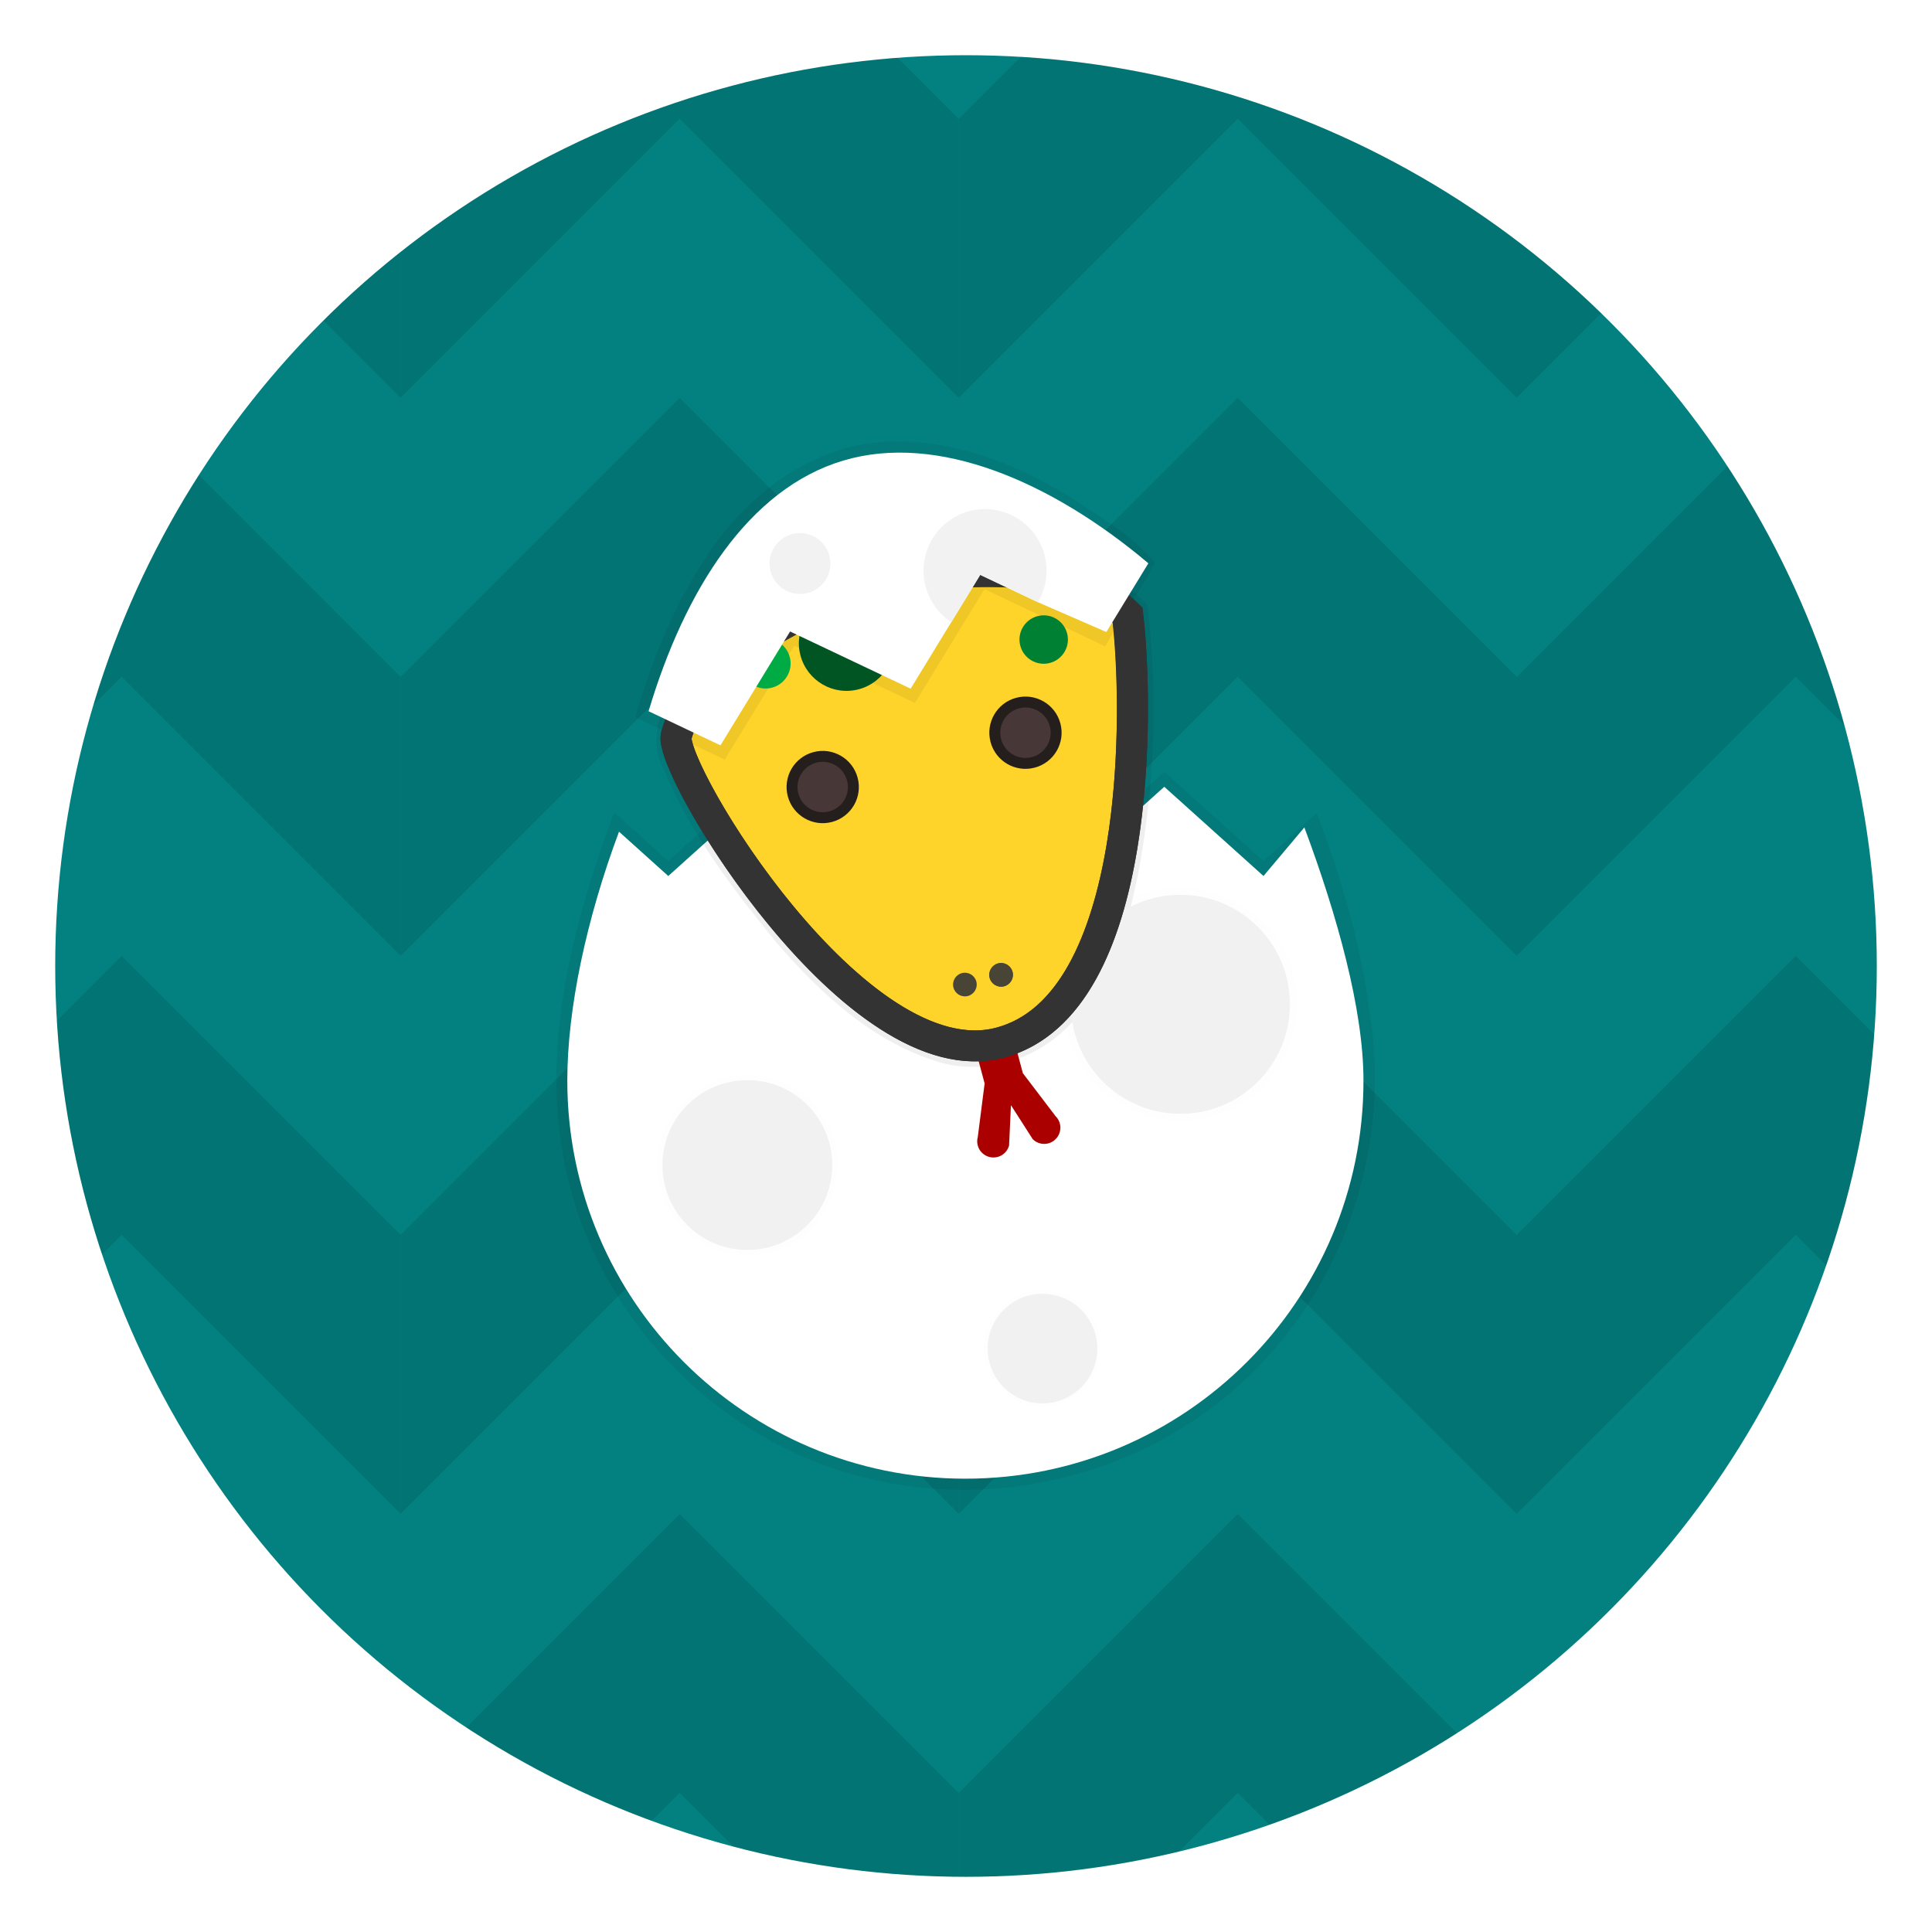 <?xml version="1.0" encoding="UTF-8" standalone="no"?>

<svg
   xmlns:dc="http://purl.org/dc/elements/1.1/"
   xmlns:cc="http://creativecommons.org/ns#"
   xmlns:rdf="http://www.w3.org/1999/02/22-rdf-syntax-ns#"
   xmlns:svg="http://www.w3.org/2000/svg"
   xmlns="http://www.w3.org/2000/svg"
   xmlns:sodipodi="http://sodipodi.sourceforge.net/DTD/sodipodi-0.dtd"
   xmlns:inkscape="http://www.inkscape.org/namespaces/inkscape"
   version="1.1"
   id="Capa_1"
   x="0px"
   y="0px"
   viewBox="0 0 132.283 132.283"
   xml:space="preserve"
   sodipodi:docname="python_egg.svg"
   inkscape:version="0.92.2 5c3e80d, 2017-08-06"
   width="35mm"
   height="35mm"><defs
     id="defs67"><clipPath
       clipPathUnits="userSpaceOnUse"
       id="clipPath980"><circle
         style="opacity:1;fill:none;fill-opacity:1;fill-rule:nonzero;stroke:#000000;stroke-width:0.378;stroke-miterlimit:4;stroke-dasharray:none;stroke-dashoffset:0;stroke-opacity:1"
         id="circle982"
         cx="102.352"
         cy="77.113"
         r="62.362" /></clipPath><filter
       height="1.063"
       y="-0.032"
       width="1.039"
       x="-0.019"
       id="filter1435"
       style="color-interpolation-filters:sRGB"
       inkscape:collect="always"><feGaussianBlur
         id="feGaussianBlur1437"
         stdDeviation="1.511"
         inkscape:collect="always" /></filter><filter
       height="1.051"
       y="-0.026"
       width="1.045"
       x="-0.023"
       id="filter1459"
       style="color-interpolation-filters:sRGB"
       inkscape:collect="always"><feGaussianBlur
         id="feGaussianBlur1461"
         stdDeviation="2.771"
         inkscape:collect="always" /></filter><filter
       height="1.071"
       y="-0.035"
       width="1.073"
       x="-0.037"
       id="filter1499"
       style="color-interpolation-filters:sRGB"
       inkscape:collect="always"><feGaussianBlur
         id="feGaussianBlur1501"
         stdDeviation="2.635"
         inkscape:collect="always" /></filter><filter
       height="1.048"
       y="-0.024"
       width="1.048"
       x="-0.024"
       id="filter1511"
       style="color-interpolation-filters:sRGB"
       inkscape:collect="always"><feGaussianBlur
         id="feGaussianBlur1513"
         stdDeviation="0.653"
         inkscape:collect="always" /></filter><filter
       height="1.048"
       y="-0.024"
       width="1.048"
       x="-0.024"
       id="filter1533"
       style="color-interpolation-filters:sRGB"
       inkscape:collect="always"><feGaussianBlur
         id="feGaussianBlur1535"
         stdDeviation="0.653"
         inkscape:collect="always" /></filter><filter
       height="1.048"
       y="-0.024"
       width="1.048"
       x="-0.024"
       id="filter1511-3"
       style="color-interpolation-filters:sRGB"
       inkscape:collect="always"><feGaussianBlur
         id="feGaussianBlur1513-6"
         stdDeviation="0.653"
         inkscape:collect="always" /></filter><clipPath
       id="clipPath1592"
       clipPathUnits="userSpaceOnUse"><circle
         transform="rotate(90)"
         r="231.199"
         cy="-240.922"
         cx="229.435"
         id="circle1594"
         style="opacity:1;fill:#ffffff;fill-opacity:1;stroke:#000000;stroke-width:19.373;stroke-miterlimit:4;stroke-dasharray:none;stroke-opacity:0.502" /></clipPath></defs><sodipodi:namedview
     pagecolor="#ffffff"
     bordercolor="#666666"
     borderopacity="1"
     objecttolerance="10"
     gridtolerance="10"
     guidetolerance="10"
     inkscape:pageopacity="0"
     inkscape:pageshadow="2"
     inkscape:window-width="1366"
     inkscape:window-height="717"
     id="namedview65"
     showgrid="false"
     inkscape:zoom="2.2392792"
     inkscape:cx="57.080125"
     inkscape:cy="89.15108"
     inkscape:window-x="0"
     inkscape:window-y="27"
     inkscape:window-maximized="1"
     inkscape:current-layer="Capa_1"
     fit-margin-top="0"
     fit-margin-left="0"
     fit-margin-right="0"
     fit-margin-bottom="0"
     units="mm" /><g
     id="g978"
     transform="translate(-36.21,-10.971)"
     clip-path="url(#clipPath980)"><g
       id="g957"><rect
         style="opacity:0.987;fill:#008080;fill-opacity:1;stroke:none;stroke-width:6.685;stroke-miterlimit:4;stroke-dasharray:none;stroke-opacity:0.51"
         id="rect847"
         width="154.226"
         height="153.836"
         x="-154.226"
         y="25.456"
         transform="rotate(-90)" /></g><g
       transform="matrix(0.281,0,0,0.281,39.786,-1.441)"
       id="g895"><polygon
         points="0,120 60,120 90,90 120,60 120,0 120,60 90,30 60,0 0,0 60,60 "
         id="polygon2"
         transform="matrix(0,-1.133,1.133,0,-51.071,549.011)"
         style="fill:#000000;fill-opacity:0.1" /><polygon
         id="polygon817"
         points="90,30 60,0 0,0 60,60 0,120 60,120 90,90 120,60 120,0 120,60 "
         transform="matrix(0,-1.133,1.133,0,84.902,549.011)"
         style="fill:#000000;fill-opacity:0.1" /><polygon
         style="fill:#000000;fill-opacity:0.1"
         transform="matrix(0,-1.133,1.133,0,220.875,549.011)"
         id="polygon819"
         points="90,90 120,60 120,0 120,60 90,30 60,0 0,0 60,60 0,120 60,120 " /><polygon
         style="fill:#000000;fill-opacity:0.1"
         transform="matrix(0,-1.133,1.133,0,356.847,549.011)"
         points="0,0 60,60 0,120 60,120 90,90 120,60 120,0 120,60 90,30 60,0 "
         id="polygon821" /><polygon
         style="fill:#000000;fill-opacity:0.1"
         transform="matrix(0,-1.133,1.133,0,-51.071,413.039)"
         id="polygon823"
         points="90,30 60,0 0,0 60,60 0,120 60,120 90,90 120,60 120,0 120,60 " /><polygon
         style="fill:#000000;fill-opacity:0.1"
         transform="matrix(0,-1.133,1.133,0,84.902,413.039)"
         points="90,90 120,60 120,0 120,60 90,30 60,0 0,0 60,60 0,120 60,120 "
         id="polygon825" /><polygon
         points="0,0 60,60 0,120 60,120 90,90 120,60 120,0 120,60 90,30 60,0 "
         id="polygon827"
         transform="matrix(0,-1.133,1.133,0,220.875,413.039)"
         style="fill:#000000;fill-opacity:0.1" /><polygon
         id="polygon829"
         points="120,0 120,60 90,30 60,0 0,0 60,60 0,120 60,120 90,90 120,60 "
         transform="matrix(0,-1.133,1.133,0,356.847,413.039)"
         style="fill:#000000;fill-opacity:0.1" /><polygon
         style="fill:#000000;fill-opacity:0.1"
         transform="matrix(0,-1.133,1.133,0,-51.071,277.066)"
         id="polygon831"
         points="90,90 120,60 120,0 120,60 90,30 60,0 0,0 60,60 0,120 60,120 " /><polygon
         style="fill:#000000;fill-opacity:0.1"
         transform="matrix(0,-1.133,1.133,0,84.902,277.066)"
         points="0,0 60,60 0,120 60,120 90,90 120,60 120,0 120,60 90,30 60,0 "
         id="polygon833" /><polygon
         points="120,0 120,60 90,30 60,0 0,0 60,60 0,120 60,120 90,90 120,60 "
         id="polygon835"
         transform="matrix(0,-1.133,1.133,0,220.875,277.066)"
         style="fill:#000000;fill-opacity:0.1" /><polygon
         id="polygon837"
         points="0,120 60,120 90,90 120,60 120,0 120,60 90,30 60,0 0,0 60,60 "
         transform="matrix(0,-1.133,1.133,0,356.847,277.066)"
         style="fill:#000000;fill-opacity:0.1" /><polygon
         points="0,0 60,60 0,120 60,120 90,90 120,60 120,0 120,60 90,30 60,0 "
         id="polygon839"
         transform="matrix(0,-1.133,1.133,0,-51.071,141.094)"
         style="fill:#000000;fill-opacity:0.1" /><polygon
         id="polygon841"
         points="120,0 120,60 90,30 60,0 0,0 60,60 0,120 60,120 90,90 120,60 "
         transform="matrix(0,-1.133,1.133,0,84.902,141.094)"
         style="fill:#000000;fill-opacity:0.1" /><polygon
         style="fill:#000000;fill-opacity:0.1"
         transform="matrix(0,-1.133,1.133,0,220.875,141.094)"
         id="polygon843"
         points="0,120 60,120 90,90 120,60 120,0 120,60 90,30 60,0 0,0 60,60 " /><polygon
         style="fill:#000000;fill-opacity:0.1"
         transform="matrix(0,-1.133,1.133,0,356.847,141.094)"
         points="90,30 60,0 0,0 60,60 0,120 60,120 90,90 120,60 120,0 120,60 "
         id="polygon845" /></g></g><g
     id="g34"
     transform="translate(64.028,-369.119)" /><g
     id="g36"
     transform="translate(64.028,-369.119)" /><g
     id="g38"
     transform="translate(64.028,-369.119)" /><g
     id="g40"
     transform="translate(64.028,-369.119)" /><g
     id="g42"
     transform="translate(64.028,-369.119)" /><g
     id="g44"
     transform="translate(64.028,-369.119)" /><g
     id="g46"
     transform="translate(64.028,-369.119)" /><g
     id="g48"
     transform="translate(64.028,-369.119)" /><g
     id="g50"
     transform="translate(64.028,-369.119)" /><g
     id="g52"
     transform="translate(64.028,-369.119)" /><g
     id="g54"
     transform="translate(64.028,-369.119)" /><g
     id="g56"
     transform="translate(64.028,-369.119)" /><g
     id="g58"
     transform="translate(64.028,-369.119)" /><g
     id="g60"
     transform="translate(64.028,-369.119)" /><g
     id="g62"
     transform="translate(64.028,-369.119)" /><g
     id="g4807"
     transform="matrix(0.152,0,0,0.152,26.31,26.597)"><g
       transform="translate(64.028,22.544)"
       id="g34-3" /><g
       transform="translate(64.028,22.544)"
       id="g36-5" /><g
       transform="translate(64.028,22.544)"
       id="g38-6" /><g
       transform="translate(64.028,22.544)"
       id="g40-2" /><g
       transform="translate(64.028,22.544)"
       id="g42-9" /><g
       transform="translate(64.028,22.544)"
       id="g44-1" /><g
       transform="translate(64.028,22.544)"
       id="g46-2" /><g
       transform="translate(64.028,22.544)"
       id="g48-7" /><g
       transform="translate(64.028,22.544)"
       id="g50-0" /><g
       transform="translate(64.028,22.544)"
       id="g52-9" /><g
       transform="translate(64.028,22.544)"
       id="g54-3" /><g
       transform="translate(64.028,22.544)"
       id="g56-6" /><g
       transform="translate(64.028,22.544)"
       id="g58-0" /><g
       transform="translate(64.028,22.544)"
       id="g60-6" /><g
       transform="translate(64.028,22.544)"
       id="g62-2" /><g
       transform="matrix(1.249,0,0,1.249,-79.9,-80.19)"
       id="g1631"><path
         style="opacity:0.25;fill:#000000;filter:url(#filter1459)"
         d="m 200.845,203.684 c -11.483,10.324 -22.965,20.654 -34.447,30.98 -6.495,-5.849 -12.99,-11.697 -19.484,-17.547 -15.626,41.857 -27.504,87.993 -16.625,132.513 12.918,53.092 57.557,96.95 111.096,108.321 49.47,11.211 104.219,-5.042 138.955,-42.174 31.51,-32.71 46.233,-80.335 39.219,-125.164 -3.144,-25.133 -10.268,-49.608 -19.285,-73.223 -6.403,5.757 -12.803,11.516 -19.205,17.273 -11.926,-10.727 -23.853,-21.453 -35.779,-32.18 -11.927,10.726 -23.853,21.453 -35.779,32.18 -11.927,-10.727 -23.854,-21.453 -35.781,-32.18 -11.924,10.726 -23.846,21.453 -35.77,32.18 -11.929,-10.723 -23.854,-21.45 -35.775,-32.182 l -0.744,0.668 z m 80.15,65.598 c 10.549,-0.23 14.637,16.259 5.039,20.955 -8.399,5.371 -20.694,-4.677 -16.053,-13.977 1.748,-4.298 6.34,-7.347 11.014,-6.979 z"
         id="path903"
         inkscape:connector-curvature="0" /><path
         inkscape:connector-curvature="0"
         id="path14"
         d="m 333.518,206.444 -24.01,21.6 -35.78,-32.18 -35.77,32.18 -33.65,-30.26 -0.97,-0.87 c 0.24,4.19 0.56,8.48 0.97,12.87 l 33.65,30.26 35.77,-32.18 35.78,32.18 24.85,-22.35 c -0.22,-3.81 -0.49,-7.57 -0.84,-11.25 z"
         style="fill:#cea43c" /><path
         inkscape:connector-curvature="0"
         id="path28"
         d="m 302.571,402.264 c 5.541,0 10.033,4.491 10.033,10.039 0,5.541 -4.491,10.033 -10.033,10.033 -5.542,0 -10.039,-4.491 -10.039,-10.033 -10e-4,-5.548 4.497,-10.039 10.039,-10.039 z"
         style="fill:#f2f2f2" /><path
         inkscape:connector-curvature="0"
         id="path30"
         d="m 384.571,258.264 c 5.541,0 10.033,4.491 10.033,10.039 0,5.541 -4.491,10.033 -10.033,10.033 -5.541,0 -10.039,-4.491 -10.039,-10.033 -10e-4,-5.548 4.497,-10.039 10.039,-10.039 z"
         style="fill:#f2f2f2" /><path
         inkscape:connector-curvature="0"
         id="path6"
         d="m 280.388,265.264 c 8.39,0 15.19,6.8 15.19,15.2 0,8.39 -6.8,15.19 -15.19,15.19 -8.39,0 -15.2,-6.8 -15.2,-15.19 0,-8.4 6.81,-15.2 15.2,-15.2 z"
         style="fill:#008000" /><path
         inkscape:connector-curvature="0"
         id="path8"
         d="m 206.278,342.364 c 13.52,0 24.48,10.96 24.48,24.48 0,13.52 -10.96,24.48 -24.48,24.48 -13.52,0 -24.47,-10.96 -24.47,-24.48 0,-13.52 10.95,-24.48 24.47,-24.48 z"
         style="opacity:0.987;fill:#f2f2f2;fill-opacity:1;stroke:none;stroke-opacity:0.51" /><path
         inkscape:connector-curvature="0"
         id="path10"
         d="m 173.808,284.494 c 10.48,0 18.98,8.5 18.98,18.98 0,10.48 -8.5,18.98 -18.98,18.98 -10.49,0 -18.98,-8.5 -18.98,-18.98 0,-10.48 8.49,-18.98 18.98,-18.98 z"
         style="opacity:0.987;fill:#f2f2f2;fill-opacity:1;stroke:none;stroke-opacity:0.51" /><path
         inkscape:connector-curvature="0"
         id="path12"
         d="m 395.809,222.514 c 11.82,31.71 21.319,65.639 21.319,91.319 0,79.29 -64.28,143.57 -143.57,143.57 -79.3,0 -143.57,-64.28 -143.57,-143.57 0,-25.75 6.78,-57.99 18.65,-89.78 l 17.76,15.99 35.78,-32.18 2.13,1.92 33.65,30.26 35.77,-32.18 35.78,32.18 24.85,-22.35 10.93,-9.83 35.78,32.18 z m -100.231,57.949 c 0,-8.4 -6.8,-15.2 -15.19,-15.2 -8.39,0 -15.2,6.8 -15.2,15.2 0,8.39 6.81,15.19 15.2,15.19 8.39,0 15.19,-6.8 15.19,-15.19 z"
         style="fill:#ffffff"
         sodipodi:nodetypes="cssscccccccccccsssss" /><path
         style="opacity:0.25;fill:#000000;stroke:#000000;stroke-width:11.157;filter:url(#filter1499)"
         d="m 278.747,128.247 c -37.212,1.033 -76.107,14.415 -101.72,42.795 -6.603,7.566 -12.706,18.481 -7.131,28.334 9.224,22.484 24.345,41.984 39.5,60.758 15.752,18.211 34.434,35.693 58.105,42.207 16.271,3.718 33.665,-3.493 43.324,-16.91 16.925,-21.641 20.752,-49.99 23.74,-76.408 1.826,-21.276 1.85,-43.134 -0.744,-64.27 -14.437,-14.112 -35.97,-16.687 -55.074,-16.506 z"
         id="path1489"
         inkscape:connector-curvature="0" /><g
         id="g1579"
         transform="translate(64.58,50.688)"><circle
           r="30.619"
           cy="293.596"
           cx="130.339"
           id="path894"
           style="opacity:0.987;fill:#f2f2f2;fill-opacity:1;stroke:none;stroke-width:30.236;stroke-miterlimit:4;stroke-dasharray:none;stroke-opacity:0.51" /><path
           inkscape:connector-curvature="0"
           id="circle1525"
           d="m 130.27,260.979 c -19.522,-0.57 -36.032,19.143 -32.055,38.26 2.756,19.183 24.757,32.14 42.843,25.129 18.982,-5.848 28.057,-30.686 17.308,-47.391 -5.671,-9.846 -16.755,-16.073 -28.096,-15.998 z"
           style="opacity:0.05;fill:#000000;fill-opacity:1;stroke:none;stroke-width:30.236;stroke-miterlimit:4;stroke-dasharray:none;stroke-opacity:0.51;filter:url(#filter1533)" /></g><path
         inkscape:connector-curvature="0"
         style="fill:#aa0000;stroke-width:4.018"
         d="m 267.066,237.141 a 7.123,7.123 0 0 0 -5.05,8.743 l 18.481,68.968 -2.471,19.349 a 5.826,5.826 0 0 0 4.13,7.151 5.826,5.826 0 0 0 7.156,-4.126 l 0.675,-14.544 7.851,12.258 c 2.29,2.29 5.974,2.29 8.26,0 a 5.826,5.826 0 0 0 0,-8.26 l -11.812,-15.52 -18.481,-68.972 a 7.123,7.123 0 0 0 -8.738,-5.046 z"
         id="path1093" /><g
         id="g1575"
         transform="matrix(1.29,0,0,1.29,-17.827,-95.655)"><circle
           style="opacity:0.987;fill:#f2f2f2;fill-opacity:1;stroke:none;stroke-width:30.236;stroke-miterlimit:4;stroke-dasharray:none;stroke-opacity:0.51"
           id="circle898"
           cx="285.994"
           cy="296.098"
           r="30.619" /><path
           inkscape:connector-curvature="0"
           id="circle1503"
           d="m 285.924,263.48 c -19.521,-0.57 -36.029,19.143 -32.055,38.258 2.756,19.183 24.756,32.142 42.843,25.13 18.982,-5.846 28.06,-30.684 17.309,-47.389 -5.669,-9.847 -16.757,-16.075 -28.097,-15.999 z"
           style="opacity:0.05;fill:#000000;fill-opacity:1;stroke:none;stroke-width:30.236;stroke-miterlimit:4;stroke-dasharray:none;stroke-opacity:0.51;filter:url(#filter1511)" /></g><path
         id="path1095"
         d="m 242.024,135.387 c 27.141,-7.272 70.217,-9.355 90.085,10.512 3.783,31.664 5.869,140.338 -45.944,154.222 -51.813,13.883 -119.355,-98.279 -116.9,-110.588 7.273,-27.14 45.619,-46.874 72.76,-54.146 z"
         inkscape:connector-curvature="0"
         style="fill:#ffd42a;stroke:#333333;stroke-width:11.157" /><path
         style="opacity:0.25;fill:#000000;filter:url(#filter1435)"
         d="m 247.386,83.376 c -29.205,0.231 -54.578,20.347 -69.156,44.461 -10.811,16.888 -18.17,35.734 -23.756,54.922 10.764,5.103 21.527,10.208 32.289,15.314 8.37,-13.686 16.738,-27.374 25.107,-41.061 14.494,6.875 28.989,13.749 43.482,20.625 8.366,-13.684 16.728,-27.37 25.092,-41.055 14.503,6.879 29.006,13.759 43.51,20.637 5.844,-10.147 12.61,-19.752 17.977,-30.174 C 333.553,116.87 321.824,110.356 311.01,103.132 291.891,91.519 270.078,82.852 247.386,83.376 Z"
         id="path1188"
         inkscape:connector-curvature="0" /><circle
         id="circle1097"
         r="17.186"
         cy="210.474"
         cx="182.431"
         style="fill:#005522;stroke-width:4.216"
         transform="rotate(-15)" /><circle
         id="circle1099"
         r="8.732"
         cy="227.601"
         cx="251.462"
         style="fill:#008033;stroke-width:4.216"
         transform="rotate(-15)" /><circle
         id="circle1101"
         r="9.015"
         cy="209.989"
         cx="152.351"
         style="fill:#00aa44;stroke-width:4.216"
         transform="rotate(-15)" /><circle
         id="circle1103"
         r="4.267"
         cy="340.432"
         cx="191.804"
         style="fill:#484537;stroke-width:4.216"
         transform="rotate(-15)" /><circle
         id="circle1105"
         cx="205.322"
         cy="340.432"
         r="4.267"
         style="fill:#484537;stroke-width:4.216"
         transform="rotate(-15)" /><path
         id="path1107"
         overflow="visible"
         font-weight="400"
         d="m 240.58,129.999 c -14.153,3.792 -30.943,10.709 -45.47,20.368 -14.528,9.659 -27.05,22.111 -31.234,37.725 l -0.049,0.175 -0.039,0.181 c -0.469,2.369 -0.064,3.981 0.404,5.859 0.468,1.878 1.177,3.906 2.101,6.181 1.847,4.547 4.577,10.044 8.059,16.213 6.972,12.336 16.951,27.293 28.721,41.504 11.766,14.212 25.278,27.677 39.6,36.913 14.326,9.235 29.878,14.427 44.939,10.391 14.719,-3.944 25.486,-14.686 32.997,-28.179 7.507,-13.492 12.067,-29.904 14.878,-46.734 5.613,-33.658 4.129,-68.897 2.158,-85.358 l -0.23,-1.916 -1.365,-1.363 c -11.426,-11.431 -28.501,-15.952 -45.908,-17.055 -17.411,-1.101 -35.406,1.302 -49.559,5.095 z m 2.888,10.776 c 12.992,-3.481 30.094,-5.75 45.973,-4.745 15.075,0.954 28.651,5.06 37.229,12.684 1.732,15.896 2.995,48.973 -2.185,80.044 -2.674,16.038 -7.068,31.372 -13.624,43.155 -6.557,11.775 -14.953,19.817 -26.137,22.814 -10.85,2.907 -23.174,-0.714 -36.012,-8.99 -12.833,-8.273 -25.763,-21.016 -37.051,-34.649 -11.288,-13.633 -20.966,-28.151 -27.59,-39.873 -3.312,-5.861 -5.866,-11.043 -7.448,-14.928 a 37.581,37.581 0 0 1 -1.609,-4.685 c -0.251,-1.002 -0.156,-1.381 -0.255,-0.888 3.175,-11.432 13.374,-22.323 26.52,-31.062 13.249,-8.81 29.206,-15.399 42.194,-18.879 z"
         style="color:#000000;font-weight:400;line-height:normal;font-family:sans-serif;font-variant-ligatures:normal;font-variant-position:normal;font-variant-caps:normal;font-variant-numeric:normal;font-variant-alternates:normal;font-feature-settings:normal;text-indent:0;text-align:start;text-decoration:none;text-decoration-line:none;text-decoration-style:solid;text-decoration-color:#000000;text-transform:none;text-orientation:mixed;white-space:normal;shape-padding:0;overflow:visible;isolation:auto;mix-blend-mode:normal;fill:#333333;stroke-width:4.216"
         inkscape:connector-curvature="0" /><circle
         id="circle1109"
         r="4.267"
         cy="340.432"
         cx="205.322"
         style="fill:#484537;stroke-width:4.216"
         transform="rotate(-15)" /><circle
         id="circle1111"
         cx="236.414"
         cy="258.355"
         r="13.033"
         style="fill:#241f1c;stroke-width:4.216"
         transform="rotate(-15)" /><circle
         id="circle1113"
         r="13.033"
         cy="258.355"
         cx="160.712"
         style="fill:#241f1c;stroke-width:4.216"
         transform="rotate(-15)" /><circle
         id="circle1115"
         r="9.091"
         cy="258.355"
         cx="236.414"
         style="fill:#483737;stroke-width:4.216"
         transform="rotate(-15)" /><circle
         id="circle1117"
         cx="160.712"
         cy="258.355"
         r="9.091"
         style="fill:#483737;stroke-width:4.216"
         transform="rotate(-15)" /><path
         inkscape:connector-curvature="0"
         id="path16"
         d="m 339.549,127.263 -6.275,10.271 -0.01,-0.003 -8.873,14.521 -24.696,-10.762 -20.79,-9.864 -10.431,17.06 -14.659,23.995 -43.486,-20.626 -25.102,41.062 -12.219,-5.791 0.003,-0.01 -13.712,-6.499 c 13.075,-43.886 36.172,-80.259 70.22,-90.402 33.973,-10.133 75.104,7.574 110.028,37.047 z"
         style="fill:#ffffff"
         sodipodi:nodetypes="cccccccccccccccc" /><path
         inkscape:connector-curvature="0"
         id="path24"
         d="m 216.92,116.789 c 5.83,1.666 9.206,7.745 7.539,13.575 -1.666,5.83 -7.745,9.206 -13.575,7.539 -5.834,-1.668 -9.206,-7.745 -7.539,-13.575 1.666,-5.83 7.74,-9.207 13.575,-7.539 z"
         style="fill:#f2f2f2" /><path
         inkscape:connector-curvature="0"
         id="path26"
         d="m 301.974,136.013 c -0.541,1.894 -1.316,3.659 -2.278,5.277 l -20.79,-9.864 -10.431,17.06 c -7.92,-5.186 -11.91,-15.095 -9.173,-24.671 3.367,-11.778 15.637,-18.609 27.434,-15.237 11.778,3.367 18.604,15.656 15.237,27.434 z"
         style="fill:#f2f2f2" /><g
         id="g1583"
         transform="translate(94.932,33.581)"><circle
           style="opacity:0.987;fill:#f2f2f2;fill-opacity:1;stroke:none;stroke-width:19.515;stroke-miterlimit:4;stroke-dasharray:none;stroke-opacity:0.51"
           id="circle898-7"
           cx="206.425"
           cy="376.893"
           r="19.762" /><path
           transform="matrix(0.645,0,0,0.645,73.186,133.653)"
           inkscape:connector-curvature="0"
           id="circle1503-5"
           d="m 206.373,344.263 c -19.521,-0.57 -36.029,19.143 -32.055,38.258 2.756,19.183 24.756,32.142 42.843,25.13 18.982,-5.846 28.06,-30.684 17.309,-47.389 -5.669,-9.847 -16.757,-16.075 -28.097,-15.999 z"
           style="opacity:0.05;fill:#000000;fill-opacity:1;stroke:none;stroke-width:30.236;stroke-miterlimit:4;stroke-dasharray:none;stroke-opacity:0.51;filter:url(#filter1511-3)" /></g></g></g></svg>
